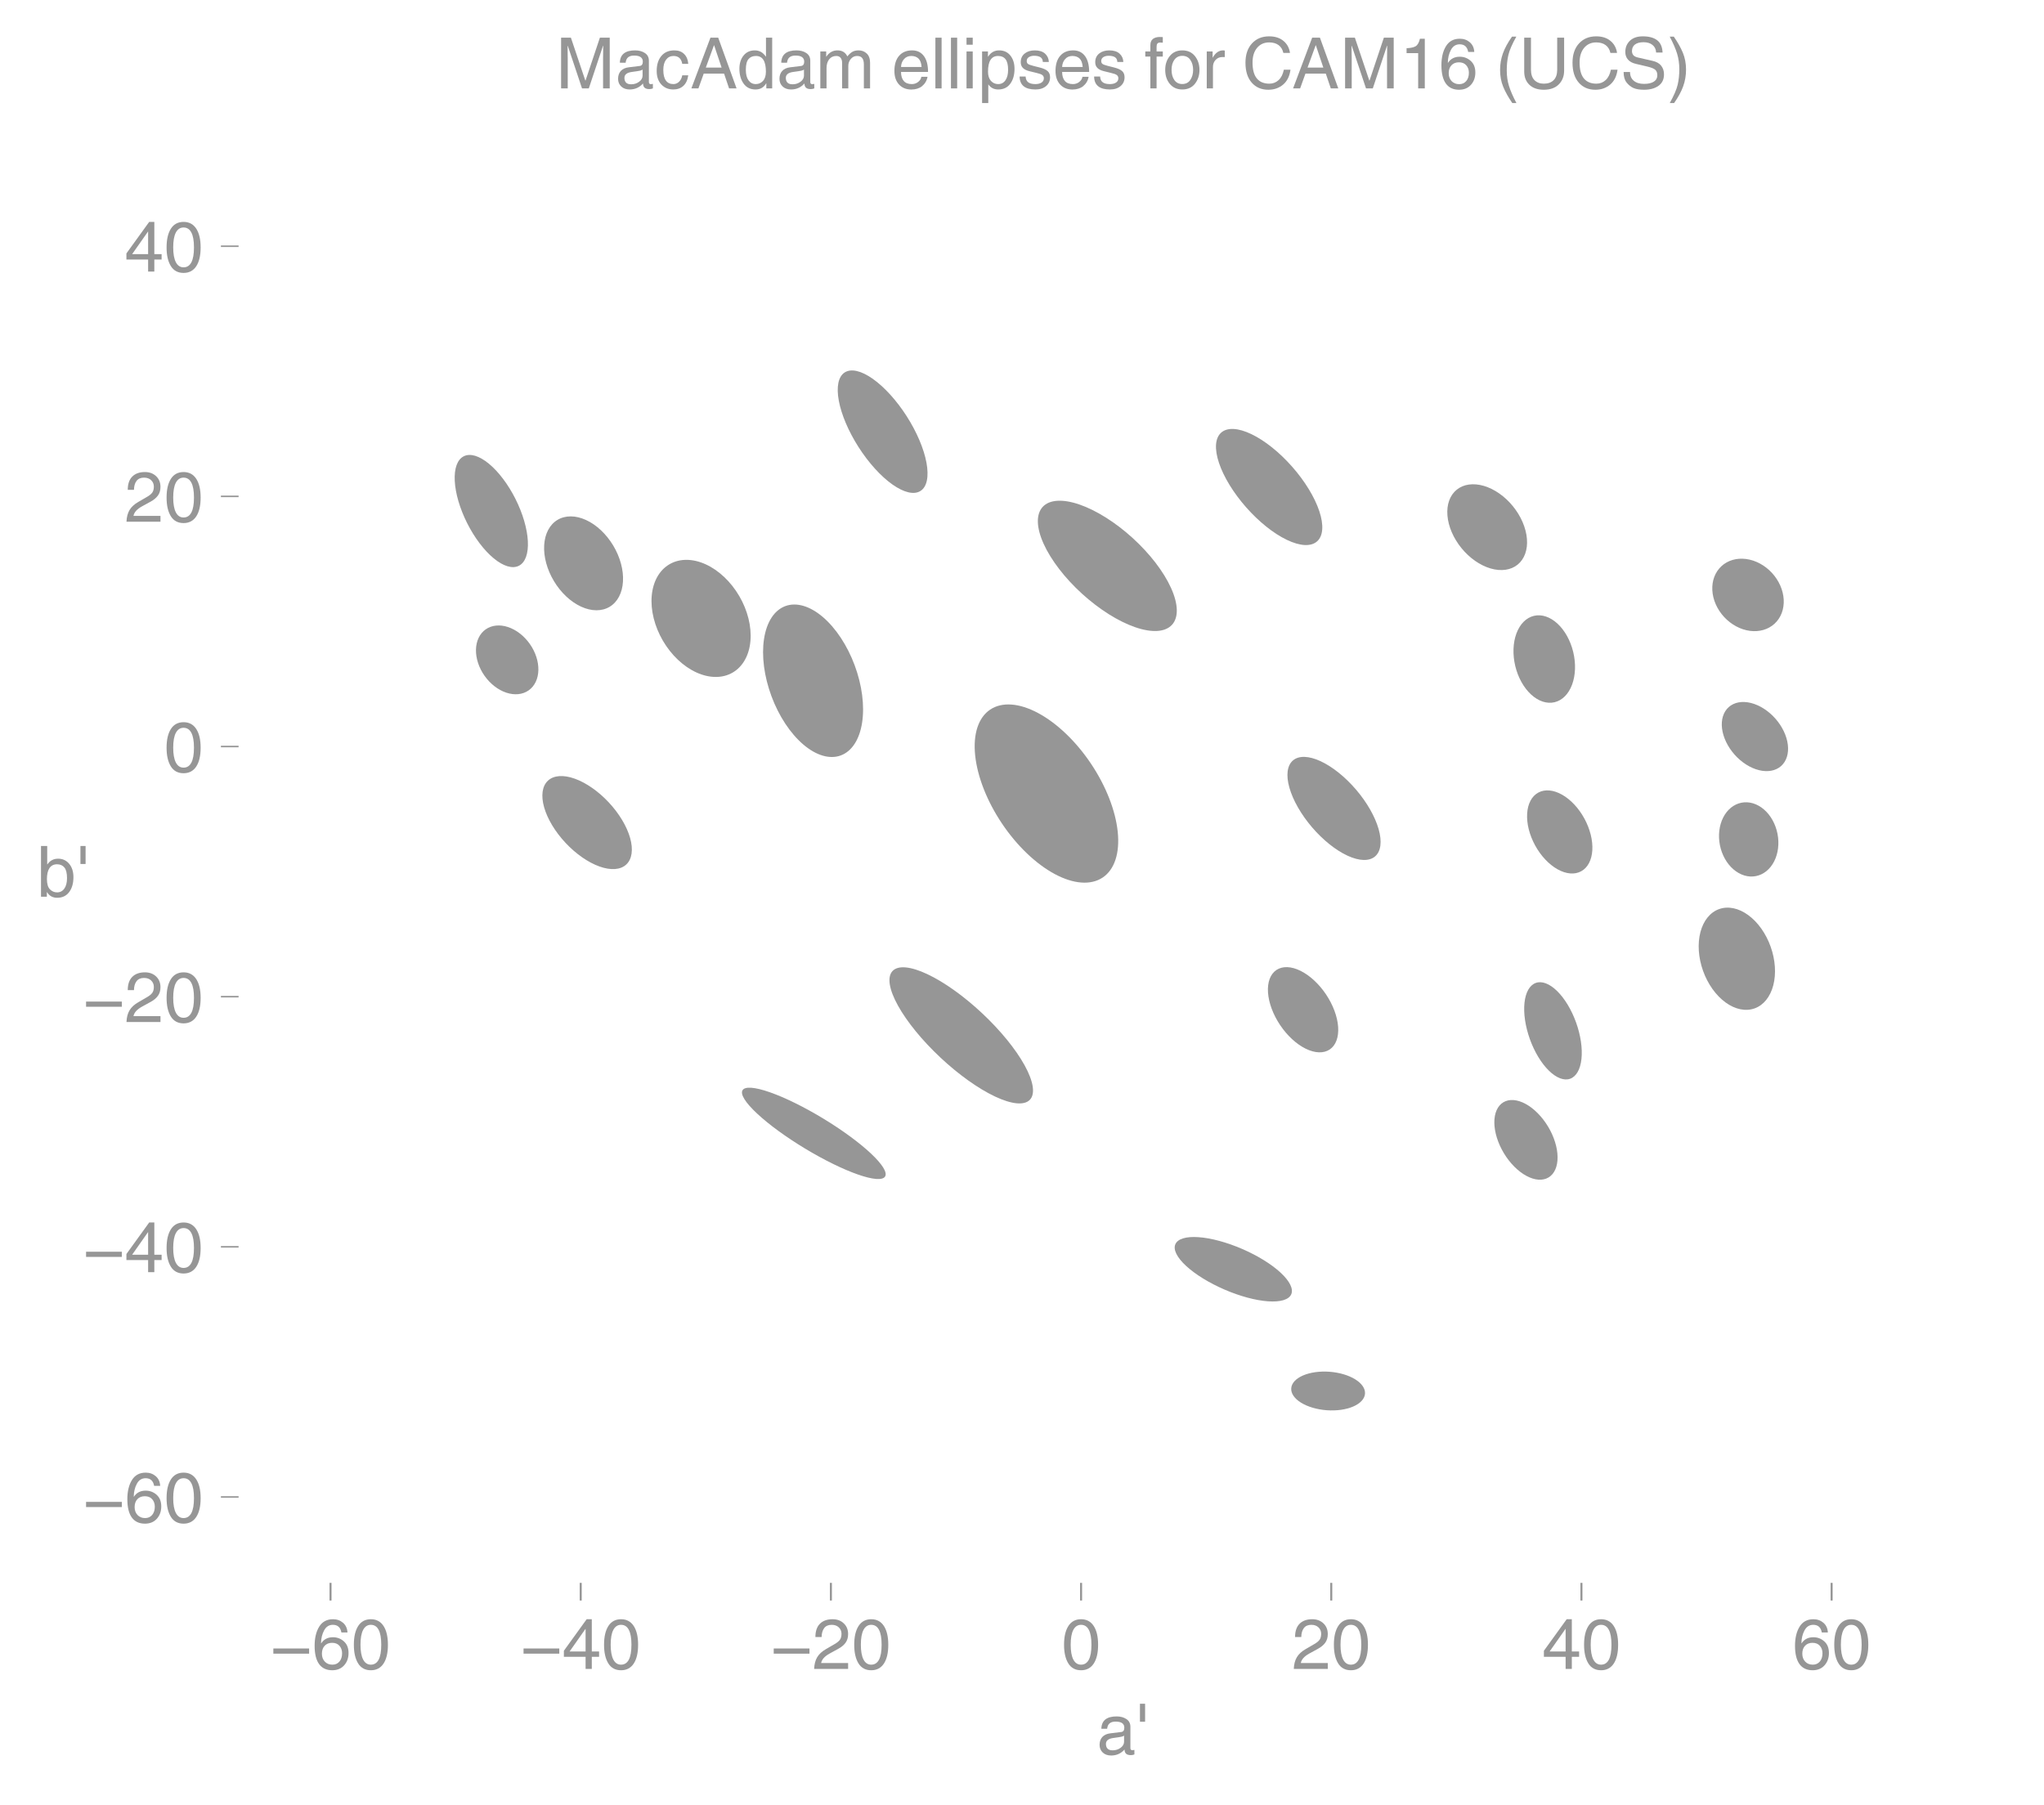 <svg height="476.965" viewBox="0 0 404.94 357.724" width="539.92" xmlns="http://www.w3.org/2000/svg" xmlns:xlink="http://www.w3.org/1999/xlink"><defs><style>*{stroke-linecap:butt;stroke-linejoin:round}</style></defs><g id="figure_1"><path d="M0 357.724h404.94V0H0z" fill="none" id="patch_1"/><g id="axes_1"><path d="M47.265 313.628H397.74V47.516H47.265z" fill="none" id="patch_2"/><path clip-path="url(#p25e12b7041)" d="M145.153 133.26c2.008-1.172 3.273-3.426 3.519-6.267.245-2.84-.55-6.035-2.21-8.88-1.661-2.845-4.052-5.11-6.645-6.293-2.594-1.184-5.179-1.19-7.186-.019-2.008 1.171-3.273 3.426-3.518 6.266-.246 2.84.55 6.035 2.21 8.88 1.66 2.846 4.05 5.11 6.644 6.293 2.594 1.184 5.179 1.19 7.186.02z" fill="#969696" id="patch_3"/><path clip-path="url(#p25e12b7041)" d="M347.873 173.59c1.513-.3 2.812-1.353 3.612-2.928.8-1.575 1.035-3.543.654-5.47-.381-1.929-1.348-3.66-2.687-4.811-1.34-1.152-2.942-1.631-4.454-1.332-1.513.299-2.812 1.352-3.612 2.927-.8 1.575-1.035 3.543-.654 5.471.381 1.928 1.348 3.659 2.687 4.81 1.34 1.152 2.942 1.631 4.454 1.332z" fill="#969696" id="patch_4"/><path clip-path="url(#p25e12b7041)" d="M166.576 149.679c2.186-.812 3.703-3.15 4.218-6.499.515-3.348-.015-7.434-1.473-11.357-1.458-3.923-3.725-7.363-6.301-9.563-2.577-2.2-5.253-2.979-7.438-2.167-2.186.813-3.704 3.15-4.218 6.499-.515 3.348.015 7.434 1.473 11.357 1.457 3.923 3.724 7.363 6.3 9.563 2.577 2.2 5.253 2.98 7.439 2.167z" fill="#969696" id="patch_5"/><path clip-path="url(#p25e12b7041)" d="M120.782 120.226c1.557-.935 2.506-2.739 2.638-5.014.132-2.275-.564-4.836-1.935-7.119-1.37-2.283-3.304-4.1-5.374-5.054-2.07-.953-4.109-.963-5.666-.028-1.557.936-2.506 2.74-2.638 5.015-.132 2.275.564 4.836 1.935 7.118 1.37 2.283 3.304 4.101 5.374 5.054 2.07.953 4.109.963 5.666.028z" fill="#969696" id="patch_6"/><path clip-path="url(#p25e12b7041)" d="M307.982 139.139c1.524-.365 2.77-1.616 3.462-3.479.694-1.862.778-4.184.235-6.453-.544-2.27-1.67-4.3-3.131-5.648-1.461-1.346-3.138-1.898-4.662-1.534-1.523.365-2.769 1.616-3.462 3.479-.693 1.862-.777 4.184-.234 6.453.543 2.27 1.67 4.3 3.13 5.648 1.462 1.346 3.139 1.898 4.662 1.534z" fill="#969696" id="patch_7"/><path clip-path="url(#p25e12b7041)" d="M102.791 112.104c1.268-.638 1.91-2.394 1.783-4.88-.127-2.485-1.011-5.498-2.458-8.375-1.448-2.877-3.34-5.384-5.26-6.967-1.92-1.583-3.712-2.114-4.98-1.476-1.269.638-1.91 2.393-1.784 4.878.127 2.486 1.011 5.5 2.459 8.377 1.447 2.877 3.34 5.383 5.26 6.966 1.92 1.584 3.712 2.115 4.98 1.477z" fill="#969696" id="patch_8"/><path clip-path="url(#p25e12b7041)" d="M352.856 151.783c1.07-.949 1.549-2.474 1.333-4.24-.216-1.767-1.11-3.63-2.484-5.18-1.375-1.55-3.118-2.659-4.846-3.084-1.729-.425-3.3-.13-4.37.818-1.07.949-1.549 2.475-1.333 4.241.216 1.767 1.11 3.63 2.484 5.18 1.375 1.549 3.118 2.658 4.846 3.083 1.729.425 3.3.13 4.37-.818z" fill="#969696" id="patch_9"/><path clip-path="url(#p25e12b7041)" d="M182.367 97.272c1.266-.81 1.689-2.823 1.176-5.597-.513-2.774-1.92-6.082-3.911-9.195-1.992-3.114-4.405-5.778-6.708-7.407-2.303-1.63-4.308-2.09-5.574-1.28-1.265.81-1.688 2.823-1.175 5.597.513 2.773 1.92 6.081 3.911 9.195 1.991 3.113 4.404 5.778 6.707 7.407 2.303 1.629 4.309 2.09 5.574 1.28z" fill="#969696" id="patch_10"/><path clip-path="url(#p25e12b7041)" d="M159.427 227.538c3.746 2.267 7.527 4.127 10.513 5.172 2.986 1.045 4.932 1.189 5.41.4.477-.79-.554-2.446-2.864-4.607-2.31-2.16-5.713-4.647-9.458-6.914-3.745-2.266-7.527-4.127-10.513-5.171-2.986-1.045-4.932-1.19-5.409-.4-.477.789.553 2.446 2.863 4.606 2.31 2.16 5.713 4.648 9.458 6.914z" fill="#969696" id="patch_11"/><path clip-path="url(#p25e12b7041)" d="M313.25 172.634c1.295-.706 2.089-2.204 2.207-4.165.118-1.96-.45-4.223-1.577-6.29s-2.722-3.77-4.435-4.731c-1.712-.963-3.401-1.107-4.696-.401-1.294.706-2.087 2.204-2.205 4.165-.119 1.96.449 4.223 1.576 6.29s2.723 3.77 4.435 4.732c1.712.962 3.402 1.106 4.696.4z" fill="#969696" id="patch_12"/><path clip-path="url(#p25e12b7041)" d="M232.19 123.795c1.331-1.462 1.259-4.094-.203-7.317-1.461-3.223-4.192-6.774-7.59-9.87-3.4-3.096-7.188-5.485-10.533-6.64-3.345-1.156-5.973-.984-7.304.478-1.332 1.462-1.26 4.094.202 7.317s4.192 6.774 7.591 9.87c3.399 3.096 7.188 5.485 10.532 6.64 3.345 1.156 5.973.984 7.305-.478z" fill="#969696" id="patch_13"/><path clip-path="url(#p25e12b7041)" d="M256.151 150.672c-1.156.99-1.409 2.94-.7 5.423.707 2.482 2.316 5.294 4.473 7.816 2.157 2.522 4.686 4.548 7.029 5.631 2.343 1.084 4.309 1.137 5.465.148 1.157-.989 1.409-2.94.701-5.422-.708-2.483-2.317-5.295-4.474-7.816-2.157-2.522-4.686-4.548-7.029-5.632-2.343-1.084-4.309-1.137-5.465-.148z" fill="#969696" id="patch_14"/><path clip-path="url(#p25e12b7041)" d="M186.31 209.547c3.61 3.38 7.507 6.16 10.832 7.726 3.326 1.565 5.808 1.79 6.901.623s.707-3.63-1.072-6.846c-1.78-3.216-4.808-6.922-8.418-10.303-3.61-3.381-7.507-6.16-10.832-7.726-3.325-1.566-5.808-1.79-6.901-.623s-.707 3.63 1.073 6.845c1.78 3.216 4.808 6.923 8.417 10.304z" fill="#969696" id="patch_15"/><path clip-path="url(#p25e12b7041)" d="M124.074 171.29c1.137-1.062 1.41-2.956.757-5.264-.651-2.308-2.174-4.842-4.232-7.044-2.059-2.202-4.484-3.892-6.743-4.698-2.26-.806-4.167-.662-5.304.4-1.136 1.063-1.408 2.956-.757 5.265.652 2.308 2.175 4.842 4.233 7.044s4.484 3.892 6.743 4.698c2.259.806 4.167.662 5.303-.4z" fill="#969696" id="patch_16"/><path clip-path="url(#p25e12b7041)" d="M242.592 255.518c3.044 1.315 6.148 2.151 8.627 2.325 2.479.174 4.131-.33 4.593-1.398.461-1.069-.306-2.616-2.132-4.301-1.827-1.685-4.564-3.37-7.608-4.685-3.044-1.315-6.148-2.151-8.627-2.325-2.479-.174-4.131.33-4.593 1.398-.461 1.069.306 2.616 2.132 4.301 1.827 1.685 4.564 3.371 7.608 4.685z" fill="#969696" id="patch_17"/><path clip-path="url(#p25e12b7041)" d="M306.791 233.297c1.161-.699 1.803-2.153 1.783-4.043-.02-1.89-.698-4.062-1.886-6.036-1.189-1.974-2.79-3.59-4.451-4.492-1.661-.902-3.247-1.016-4.408-.317-1.161.7-1.802 2.154-1.783 4.044.02 1.89.698 4.061 1.886 6.036 1.189 1.974 2.79 3.59 4.451 4.491 1.661.902 3.247 1.016 4.408.317z" fill="#969696" id="patch_18"/><path clip-path="url(#p25e12b7041)" d="M262.833 279.424c1.938.143 3.826-.12 5.25-.734 1.422-.613 2.264-1.526 2.339-2.537.075-1.01-.623-2.037-1.94-2.853-1.318-.817-3.147-1.356-5.085-1.5-1.937-.143-3.826.121-5.25.734-1.422.614-2.264 1.526-2.339 2.537-.075 1.011.623 2.038 1.94 2.854 1.318.816 3.147 1.355 5.085 1.499z" fill="#969696" id="patch_19"/><path clip-path="url(#p25e12b7041)" d="M347.597 199.805c1.777-.633 3.11-2.277 3.71-4.57.597-2.293.411-5.048-.52-7.657-.93-2.61-2.527-4.862-4.441-6.26-1.914-1.397-3.987-1.826-5.763-1.193-1.777.633-3.111 2.277-3.71 4.57-.598 2.293-.411 5.048.519 7.657.93 2.61 2.528 4.861 4.442 6.26 1.913 1.397 3.987 1.826 5.763 1.193z" fill="#969696" id="patch_20"/><path clip-path="url(#p25e12b7041)" d="M300.667 111.87c1.352-1.1 2.012-2.937 1.835-5.107-.176-2.169-1.175-4.493-2.777-6.46-1.602-1.968-3.675-3.418-5.763-4.03-2.089-.613-4.022-.34-5.374.761-1.352 1.1-2.012 2.938-1.835 5.107.176 2.17 1.176 4.494 2.777 6.461 1.602 1.967 3.675 3.417 5.763 4.03 2.089.613 4.022.339 5.374-.762z" fill="#969696" id="patch_21"/><path clip-path="url(#p25e12b7041)" d="M218.459 173.872c2.34-1.569 3.412-4.826 2.977-9.055-.435-4.229-2.34-9.084-5.295-13.495-2.956-4.412-6.722-8.021-10.467-10.032-3.746-2.01-7.165-2.259-9.506-.69-2.342 1.568-3.413 4.825-2.978 9.054.435 4.229 2.34 9.084 5.296 13.496 2.955 4.412 6.72 8.02 10.466 10.031 3.746 2.01 7.165 2.26 9.507.69z" fill="#969696" id="patch_22"/><path clip-path="url(#p25e12b7041)" d="M341.576 122.26c1.398 1.508 3.237 2.494 5.112 2.739 1.876.245 3.633-.27 4.887-1.432 1.254-1.162 1.9-2.875 1.799-4.764-.103-1.888-.946-3.797-2.344-5.305-1.398-1.509-3.237-2.494-5.112-2.74-1.875-.245-3.633.27-4.887 1.432-1.253 1.162-1.9 2.876-1.798 4.764.102 1.888.945 3.797 2.343 5.306z" fill="#969696" id="patch_23"/><path clip-path="url(#p25e12b7041)" d="M104.738 136.785c1.188-.838 1.879-2.279 1.92-4.004.04-1.726-.572-3.595-1.702-5.197-1.13-1.602-2.687-2.805-4.326-3.345-1.64-.54-3.228-.372-4.416.467-1.188.838-1.879 2.279-1.92 4.004-.04 1.726.572 3.595 1.702 5.197 1.13 1.602 2.687 2.805 4.326 3.345 1.64.54 3.228.372 4.416-.467z" fill="#969696" id="patch_24"/><path clip-path="url(#p25e12b7041)" d="M263.436 207.941c1.204-.808 1.803-2.413 1.664-4.46-.14-2.048-1.005-4.372-2.406-6.46-1.4-2.087-3.223-3.768-5.066-4.673-1.842-.905-3.554-.959-4.758-.15-1.205.808-1.803 2.413-1.664 4.46.14 2.048 1.004 4.372 2.406 6.46 1.4 2.087 3.223 3.768 5.065 4.673 1.843.905 3.555.959 4.759.15z" fill="#969696" id="patch_25"/><path clip-path="url(#p25e12b7041)" d="M311.068 213.74c1.214-.436 2.02-1.854 2.241-3.942.22-2.088-.163-4.675-1.066-7.193-.903-2.517-2.252-4.758-3.749-6.23-1.497-1.472-3.02-2.055-4.235-1.619-1.215.436-2.021 1.854-2.242 3.942-.22 2.088.163 4.676 1.066 7.193.903 2.517 2.252 4.759 3.75 6.23 1.497 1.472 3.02 2.055 4.235 1.62z" fill="#969696" id="patch_26"/><path clip-path="url(#p25e12b7041)" d="M260.923 107.272c1.21-1.065 1.37-3.223.446-5.998-.925-2.774-2.86-5.94-5.377-8.798-2.518-2.859-5.414-5.177-8.05-6.445-2.635-1.268-4.796-1.382-6.006-.316-1.21 1.065-1.37 3.223-.445 5.998.925 2.775 2.86 5.94 5.377 8.799 2.518 2.858 5.413 5.177 8.05 6.444 2.635 1.268 4.796 1.382 6.005.316z" fill="#969696" id="patch_27"/><g id="matplotlib.axis_1"><g id="xtick_1"><g id="line2d_1"><defs><path d="M0 0v3.5" id="m1e706549aa" stroke="#969696" stroke-width=".4"/></defs><use x="65.482" xlink:href="#m1e706549aa" y="313.628" fill="#969696" stroke="#969696" stroke-width=".4"/></g><g transform="matrix(.14 0 0 -.14 53.595 330.678)" fill="#969696" id="text_1"><defs><path d="M54.594 21.578H4v7.328h50.594z" id="HelveticaWorld-Regular-8722"/><path d="M14.11 21.578q0-6.875 4.093-11.234Q22.313 6 28.906 6q6.297 0 10.032 4.438 3.734 4.453 3.734 11.687 0 6.297-3.688 10.547-3.687 4.25-10.468 4.25-6.594 0-10.5-4.156-3.907-4.157-3.907-11.188zM41.702 51.61q-.984 5.375-3.984 8.078-3 2.72-8.125 2.72-8.11 0-12.36-7.923-4.25-7.906-4.343-18.109l.203-.188q5.61 8.641 16.687 8.641 8.844 0 15.438-5.86 6.593-5.859 6.593-16.452 0-10.5-6.25-17.47-6.25-6.952-16.843-6.952-12.219 0-18.563 8.687-6.344 8.703-6.344 25.938 0 16.593 6.485 27.093 6.5 10.5 19.484 10.5 8.407 0 14.219-5.015 5.813-5 6.297-13.688z" id="HelveticaWorld-Regular-54"/><path d="M42.484 34.188q0 14.109-3.734 21.156-3.734 7.062-10.969 7.062-7.078 0-10.89-7.062-3.797-7.047-3.797-21.157 0-13.671 3.75-20.937Q20.609 6 27.78 6q7.235 0 10.969 7 3.734 7.016 3.734 21.188zm9.422 0q0-17.297-6.25-26.704-6.25-9.39-17.875-9.39-12.062 0-18.062 9.734-6 9.75-6 26.36 0 17.03 6.14 26.578 6.157 9.547 17.922 9.547 11.625 0 17.875-9.5t6.25-26.626z" id="HelveticaWorld-Regular-48"/></defs><use xlink:href="#HelveticaWorld-Regular-8722"/><use x="58.594" xlink:href="#HelveticaWorld-Regular-54"/><use x="114.209" xlink:href="#HelveticaWorld-Regular-48"/></g></g><g id="xtick_2"><use x="115.046" xlink:href="#m1e706549aa" y="313.628" fill="#969696" stroke="#969696" stroke-width=".4" id="line2d_2"/><g transform="matrix(.14 0 0 -.14 103.16 330.678)" fill="#969696" id="text_2"><defs><path d="M10.594 24.703h22.61v31.89h-.188zM42 17.093V0h-8.797v17.094H2.484v8.593L34.72 70.314H42v-45.61h10.297v-7.61z" id="HelveticaWorld-Regular-52"/></defs><use xlink:href="#HelveticaWorld-Regular-8722"/><use x="58.594" xlink:href="#HelveticaWorld-Regular-52"/><use x="114.209" xlink:href="#HelveticaWorld-Regular-48"/></g></g><g id="xtick_3"><use x="164.61" xlink:href="#m1e706549aa" y="313.628" fill="#969696" stroke="#969696" stroke-width=".4" id="line2d_3"/><g transform="matrix(.14 0 0 -.14 152.723 330.678)" fill="#969696" id="text_3"><defs><path d="M4.39 45.125q0 12.39 6.391 18.781 6.406 6.407 17.938 6.407 9.656 0 15.812-5.86 6.157-5.86 6.157-15.14 0-7.22-3.547-12.188-3.532-4.953-10.422-8.703l-12.11-6.64Q13.922 15.921 12.5 8.296h38.188V0H2.593q.39 9.906 4.297 16.5 3.906 6.594 12.203 11.375l12.593 7.328q5.032 2.89 7.329 5.984 2.297 3.094 2.297 8.516 0 5.375-3.766 9.031-3.75 3.672-10.156 3.672-7.078 0-10.594-4.672-3.516-4.656-3.61-12.609z" id="HelveticaWorld-Regular-50"/></defs><use xlink:href="#HelveticaWorld-Regular-8722"/><use x="58.594" xlink:href="#HelveticaWorld-Regular-50"/><use x="114.209" xlink:href="#HelveticaWorld-Regular-48"/></g></g><g id="xtick_4"><use x="214.174" xlink:href="#m1e706549aa" y="313.628" fill="#969696" stroke="#969696" stroke-width=".4" id="line2d_4"/><use xlink:href="#HelveticaWorld-Regular-48" transform="matrix(.14 0 0 -.14 210.281 330.678)" fill="#969696" id="text_4"/></g><g id="xtick_5"><use x="263.738" xlink:href="#m1e706549aa" y="313.628" fill="#969696" stroke="#969696" stroke-width=".4" id="line2d_5"/><g transform="matrix(.14 0 0 -.14 255.953 330.678)" fill="#969696" id="text_5"><use xlink:href="#HelveticaWorld-Regular-50"/><use x="55.615" xlink:href="#HelveticaWorld-Regular-48"/></g></g><g id="xtick_6"><use x="313.302" xlink:href="#m1e706549aa" y="313.628" fill="#969696" stroke="#969696" stroke-width=".4" id="line2d_6"/><g transform="matrix(.14 0 0 -.14 305.517 330.678)" fill="#969696" id="text_6"><use xlink:href="#HelveticaWorld-Regular-52"/><use x="55.615" xlink:href="#HelveticaWorld-Regular-48"/></g></g><g id="xtick_7"><use x="362.866" xlink:href="#m1e706549aa" y="313.628" fill="#969696" stroke="#969696" stroke-width=".4" id="line2d_7"/><g transform="matrix(.14 0 0 -.14 355.081 330.678)" fill="#969696" id="text_7"><use xlink:href="#HelveticaWorld-Regular-54"/><use x="55.615" xlink:href="#HelveticaWorld-Regular-48"/></g></g><g transform="matrix(.14 0 0 -.14 217.32 347.625)" fill="#969696" id="text_8"><defs><path d="M38.375 26.703q-.969-1.015-3.828-1.656-2.86-.625-10.672-1.656-5.766-.688-8.469-2.844-2.703-2.14-2.703-5.656 0-4.297 2.281-6.688 2.297-2.39 7.329-2.39 6.296 0 11.171 3.578 4.891 3.593 4.891 8.718zM6.203 36.375q.297 8.844 5.734 13.14 5.454 4.297 15.844 4.297 8.297 0 13.907-3.765 5.624-3.75 5.624-10.844V9.078Q47.313 6 50.094 6q1.125 0 2.89.39V0Q50.594-.984 48-.984q-4.5 0-6.703 1.921-2.188 1.938-2.281 6.047-7.516-8.5-18.891-8.5-7.422 0-11.922 4.204Q3.72 6.89 3.72 13.624q0 6.89 3.906 11.125Q11.531 29 19 29.89l15.516 1.891q4.203.64 4.203 6.203 0 4.11-3.047 6.297-3.047 2.203-9.25 2.203-5.516 0-8.485-2.437-2.953-2.438-3.53-7.672z" id="HelveticaWorld-Regular-97"/><path d="M5.906 71.781h7.282V46.297H5.905z" id="HelveticaWorld-Regular-39"/></defs><use xlink:href="#HelveticaWorld-Regular-97"/><use x="54.932" xlink:href="#HelveticaWorld-Regular-39"/></g></g><g id="matplotlib.axis_2"><g id="ytick_1"><g id="line2d_8"><defs><path d="M0 0h-3.5" id="m77b5c82580" stroke="#969696" stroke-width=".3"/></defs><use x="47.265" xlink:href="#m77b5c82580" y="296.607" fill="#969696" stroke="#969696" stroke-width=".3"/></g><g transform="matrix(.14 0 0 -.14 16.492 301.631)" fill="#969696" id="text_9"><use xlink:href="#HelveticaWorld-Regular-8722"/><use x="58.594" xlink:href="#HelveticaWorld-Regular-54"/><use x="114.209" xlink:href="#HelveticaWorld-Regular-48"/></g></g><g id="ytick_2"><use x="47.265" xlink:href="#m77b5c82580" y="247.043" fill="#969696" stroke="#969696" stroke-width=".3" id="line2d_9"/><g transform="matrix(.14 0 0 -.14 16.492 252.067)" fill="#969696" id="text_10"><use xlink:href="#HelveticaWorld-Regular-8722"/><use x="58.594" xlink:href="#HelveticaWorld-Regular-52"/><use x="114.209" xlink:href="#HelveticaWorld-Regular-48"/></g></g><g id="ytick_3"><use x="47.265" xlink:href="#m77b5c82580" y="197.478" fill="#969696" stroke="#969696" stroke-width=".3" id="line2d_10"/><g transform="matrix(.14 0 0 -.14 16.492 202.503)" fill="#969696" id="text_11"><use xlink:href="#HelveticaWorld-Regular-8722"/><use x="58.594" xlink:href="#HelveticaWorld-Regular-50"/><use x="114.209" xlink:href="#HelveticaWorld-Regular-48"/></g></g><g id="ytick_4"><use x="47.265" xlink:href="#m77b5c82580" y="147.914" fill="#969696" stroke="#969696" stroke-width=".3" id="line2d_11"/><use xlink:href="#HelveticaWorld-Regular-48" transform="matrix(.14 0 0 -.14 32.48 152.94)" fill="#969696" id="text_12"/></g><g id="ytick_5"><use x="47.265" xlink:href="#m77b5c82580" y="98.35" fill="#969696" stroke="#969696" stroke-width=".3" id="line2d_12"/><g transform="matrix(.14 0 0 -.14 24.695 103.375)" fill="#969696" id="text_13"><use xlink:href="#HelveticaWorld-Regular-50"/><use x="55.615" xlink:href="#HelveticaWorld-Regular-48"/></g></g><g id="ytick_6"><use x="47.265" xlink:href="#m77b5c82580" y="48.786" fill="#969696" stroke="#969696" stroke-width=".3" id="line2d_13"/><g transform="matrix(.14 0 0 -.14 24.695 53.81)" fill="#969696" id="text_14"><use xlink:href="#HelveticaWorld-Regular-52"/><use x="55.615" xlink:href="#HelveticaWorld-Regular-48"/></g></g><g transform="matrix(.14 0 0 -.14 7.2 177.674)" fill="#969696" id="text_15"><defs><path d="M43.406 26.313q0 10.5-3.718 15.046-3.704 4.547-10.579 4.547-6.984-.11-10.562-5.453Q14.984 35.11 14.984 25q0-10.297 4.297-14.594Q23.578 6.11 29.297 6.11q6.5 0 10.297 5.344 3.812 5.344 3.812 14.86zM6.594 0v71.781h8.781V45.703h.203q5.61 8.11 15.14 8.11 9.766 0 15.766-7.25t6-18.876q0-13.093-6.062-21.156Q40.375-1.516 29.5-1.516q-9.578 0-14.406 8.016h-.203V0z" id="HelveticaWorld-Regular-98"/></defs><use xlink:href="#HelveticaWorld-Regular-98"/><use x="56.494" xlink:href="#HelveticaWorld-Regular-39"/></g></g><g transform="matrix(.14 0 0 -.14 110.027 17.516)" fill="#969696" id="text_16"><defs><path d="M67.484 0v42.39q0 .829.094 8.126t.094 9.78h-.281L47.312 0h-9.609L17.578 60.203h-.297q0-3.61.094-10.297.11-6.687.11-7.515V0H8.108v71.781h13.86L42.39 11.078h.28l20.313 60.703h13.922V0z" id="HelveticaWorld-Regular-77"/><path d="M39.594 34.719q-1.89 11.187-12.39 11.187-6.5 0-10.454-5.203-3.953-5.203-3.953-14.484 0-10.11 3.656-15.11 3.672-5 10.64-5 4.688 0 8.11 3.438 3.422 3.437 4.39 8.953h8.5q-1.312-9.703-6.859-14.86-5.547-5.156-14.328-5.156-10.297 0-16.89 7.047-6.594 7.063-6.594 19.172 0 13.281 6.594 21.188 6.593 7.922 18.5 7.922 8.687 0 13.843-5.204 5.157-5.203 5.735-13.89z" id="HelveticaWorld-Regular-99"/><path d="M44 29.5L33.406 61.078h-.203L21.687 29.5zm-25.297-8.594L11.188 0h-9.97l27 71.781h10.985L65.187 0H54.594l-7.078 20.906z" id="HelveticaWorld-Regular-65"/><path d="M13.094 26.313q0-9.704 3.844-14.954 3.859-5.25 10.265-5.25 6.094 0 10.188 4.485 4.109 4.5 4.109 13.094 0 11.03-3.5 16.625-3.484 5.593-10.61 5.593-6.78 0-10.546-4.453-3.75-4.437-3.75-15.14zM50.39 0h-8.297v7.172h-.203q-4.97-8.688-15.078-8.688-10.891 0-16.86 8.297Q4 15.094 4 27.688q0 11.625 5.906 18.875 5.922 7.25 15.875 7.25 9.813 0 15.625-8.891l.203.594V71.78h8.782z" id="HelveticaWorld-Regular-100"/><path d="M6.594 52.297h8.297v-7.375h.203q5.906 8.89 15.812 8.89 9.813 0 13.922-8.5 3.75 4.594 7.266 6.547 3.515 1.953 8.703 1.953 6.781 0 11.484-4.453Q77 44.922 77 36.187V0h-8.781v33.797q0 6.094-2.297 9.094-2.297 3.015-7.422 3.015-5.172 0-8.75-4.203-3.563-4.203-3.563-9.812V0h-8.78v36.188q0 4.53-2.11 7.124-2.094 2.594-6.094 2.594-6.297 0-10.062-4.687-3.766-4.688-3.766-12.703V0H6.594z" id="HelveticaWorld-Regular-109"/><path d="M42.484 30.328q-.687 8.485-4.5 12.031-3.797 3.547-10.109 3.547-6.39 0-10.328-4.5-3.922-4.484-4.172-11.078zm8.391-13.922q-1.453-8.11-7.953-13.422-5.719-4.5-15.047-4.593-10.984.093-17.438 7.203Q4 12.704 4 24.704q0 13.78 6.64 21.437 6.641 7.672 18.47 7.672 10.593 0 16.546-7.922 5.953-7.907 5.953-22.594H13.375q0-8.203 3.813-12.703Q21 6.109 28.608 6.109q5.375 0 9.235 3.235 3.86 3.25 4.25 7.062z" id="HelveticaWorld-Regular-101"/><path d="M15.375 0H6.594v71.781h8.781z" id="HelveticaWorld-Regular-108"/><path d="M6.594 61.813v9.968h8.781v-9.969zM15.375 0H6.594v52.297h8.781z" id="HelveticaWorld-Regular-105"/><path d="M14.984 23.688q0-8.407 4.094-13 4.11-4.579 10.219-4.579 6.687 0 10.39 5.438 3.72 5.453 3.72 14.765 0 10.22-3.563 14.907-3.563 4.687-10.735 4.687-6.984 0-10.562-5.5-3.563-5.5-3.563-16.718zm-8.39 28.609h8.297v-7.375h.203q5.61 8.89 15.625 8.89 10.11 0 15.937-7.359 5.828-7.344 5.828-18.766 0-12.796-5.953-21Q40.578-1.515 29.5-1.515q-9.094 0-13.922 7.032h-.203v-26.22H6.594z" id="HelveticaWorld-Regular-112"/><path d="M36.078 37.406q-.187 4.688-3.344 6.735-3.14 2.047-9.047 2.047-4.296 0-7.359-1.907-3.047-1.89-3.047-5.468 0-2.829 1.797-4.172 1.813-1.344 7.828-2.86l8.688-2.187q7.906-2 11.297-5.11 3.406-3.093 3.406-8.656 0-7.719-5.64-12.531-5.641-4.813-15.063-4.813-11 0-16.64 4.563-5.626 4.578-5.735 13.75h8.5q.203-5.422 3.594-8.063 3.39-2.625 10.171-2.625 5.516 0 8.766 2.188 3.25 2.203 3.25 6.11 0 2.78-2.11 4.437-2.093 1.672-8.296 3.078l-10.203 2.5q-6.203 1.562-9.157 4.656-2.953 3.094-2.953 8.031 0 7.72 5.516 12.203 5.531 4.5 14.406 4.5 9.485 0 14.531-4.624 5.047-4.61 5.344-11.782z" id="HelveticaWorld-Regular-115"/><path d="M17.188 45.016V0H8.405v45.016H1.22v7.28h7.187v8.985q0 5.907 3.578 8.703 3.594 2.813 10.032 2.813 2.203 0 3.968-.188v-7.906q-1.562.188-3.578.188-2.922 0-4.078-1.438-1.14-1.437-1.14-4.656v-6.5h8.796v-7.281z" id="HelveticaWorld-Regular-102"/><path d="M12.703 26.219q0-8.735 3.953-14.375 3.953-5.64 11.219-5.64 7.531 0 11.438 5.905 3.906 5.907 3.906 14.11 0 8.297-3.907 14.078-3.906 5.797-11.437 5.797-6.969 0-11.078-5.453-4.094-5.438-4.094-14.422zm-8.984 0q0 11.672 6.484 19.625 6.5 7.968 17.672 7.968 11.438 0 17.875-8.062 6.453-8.047 6.453-19.531 0-11.516-6.406-19.625-6.39-8.11-17.922-8.11-11.078 0-17.625 7.86-6.531 7.86-6.531 19.875z" id="HelveticaWorld-Regular-111"/><path d="M15.375 0H6.594v52.297h8.297v-8.688h.203q5.703 10.203 14.687 10.203 1.422 0 2.297-.296V44.39h-3.266q-5.906 0-9.671-4.016-3.766-4-3.766-9.953z" id="HelveticaWorld-Regular-114"/><path d="M58.016 50.203q-1.625 7.313-6.782 11.094-5.14 3.797-13.343 3.797-10.594 0-17.047-7.703-6.438-7.688-6.438-20.766 0-15.14 6.094-22.547 6.11-7.39 17.688-7.39 7.609 0 13.093 5.046 5.5 5.063 7.407 14.688h9.421Q66.22 12.594 57.625 5.344t-20.906-7.25q-14.703 0-23.516 10.11Q4.391 18.311 4.391 36.28q0 17.328 9.203 27.36 9.203 10.047 24.297 10.047 12.5 0 20.265-6.454 7.766-6.437 9.235-17.03z" id="HelveticaWorld-Regular-67"/><path d="M35.89 0h-9.374v49.906H10.109v6.985q8.594.28 12.782 2.75Q27.094 62.109 29 70.313h6.89z" id="HelveticaWorld-Regular-49"/><path d="M29.781 73.297q-8.875-15.875-11.218-25.844-2.344-9.953-2.344-21.969 0-11.859 3.187-22.125Q22.61-6.89 29.891-20.703h-5.86Q15.72-8.593 11.25 2.187 6.781 12.985 6.781 26.125q0 12.36 4.047 23.563 4.063 11.203 12.86 23.609z" id="HelveticaWorld-Regular-40"/><path d="M64.11 71.781V25.203q0-11.922-7.547-19.515-7.532-7.594-21.36-7.594-12.89 0-20.234 7-7.344 7.015-7.344 18.781v47.906h9.563V26.61q0-9.906 4.953-14.922 4.953-5 13.265-5 8.875 0 13.875 5 5.016 5.016 5.016 14.735v45.36z" id="HelveticaWorld-Regular-85"/><path d="M50.39 50.781q-.296 6.844-5.109 10.719-4.797 3.875-12.656 3.875-7.922 0-12.172-3.25-4.234-3.234-4.234-9.344 0-3.265 1.843-5.61 1.86-2.343 6.641-3.468l20.516-4.687q8.297-1.813 12.297-6.875 4.015-5.047 4.015-12.313 0-10.64-7.812-16.187-7.813-5.547-20.313-5.547-9.531 0-15.031 2.437-5.484 2.453-9.734 7.766-4.25 5.328-4.25 14.89h9.093q0-8 5.313-12.406 5.328-4.39 14.5-4.39 8.89 0 13.844 3.156 4.953 3.156 4.953 8.953 0 5.281-2.953 7.89Q46.188 29 37.594 31l-15.469 3.625q-7.719 1.75-11.531 6.125Q6.78 45.125 6.78 51.516q0 9.672 6.516 15.922 6.531 6.25 18.203 6.25 13.172 0 20.328-5.5 7.156-5.485 7.688-17.407z" id="HelveticaWorld-Regular-83"/><path d="M3.516-20.703q8.796 15.922 11.14 25.86Q17 15.093 17 27.093q0 11.922-3.156 22.172T3.422 73.296h5.765q8.391-12.109 12.86-22.905 4.469-10.797 4.469-23.875 0-12.407-4.063-23.61-4.047-11.203-12.828-23.61z" id="HelveticaWorld-Regular-41"/></defs><use xlink:href="#HelveticaWorld-Regular-77"/><use x="85.01" xlink:href="#HelveticaWorld-Regular-97"/><use x="139.941" xlink:href="#HelveticaWorld-Regular-99"/><use x="191.211" xlink:href="#HelveticaWorld-Regular-65"/><use x="256.41" xlink:href="#HelveticaWorld-Regular-100"/><use x="313.393" xlink:href="#HelveticaWorld-Regular-97"/><use x="368.324" xlink:href="#HelveticaWorld-Regular-109"/><use x="451.332" xlink:href="#HelveticaWorld-Regular-32"/><use x="475.746" xlink:href="#HelveticaWorld-Regular-101"/><use x="531.166" xlink:href="#HelveticaWorld-Regular-108"/><use x="553.188" xlink:href="#HelveticaWorld-Regular-108"/><use x="575.209" xlink:href="#HelveticaWorld-Regular-105"/><use x="597.23" xlink:href="#HelveticaWorld-Regular-112"/><use x="653.725" xlink:href="#HelveticaWorld-Regular-115"/><use x="703.725" xlink:href="#HelveticaWorld-Regular-101"/><use x="759.145" xlink:href="#HelveticaWorld-Regular-115"/><use x="809.145" xlink:href="#HelveticaWorld-Regular-32"/><use x="833.559" xlink:href="#HelveticaWorld-Regular-102"/><use x="859.244" xlink:href="#HelveticaWorld-Regular-111"/><use x="915.152" xlink:href="#HelveticaWorld-Regular-114"/><use x="947.721" xlink:href="#HelveticaWorld-Regular-32"/><use x="972.135" xlink:href="#HelveticaWorld-Regular-67"/><use x="1042.699" xlink:href="#HelveticaWorld-Regular-65"/><use x="1109.398" xlink:href="#HelveticaWorld-Regular-77"/><use x="1194.408" xlink:href="#HelveticaWorld-Regular-49"/><use x="1250.023" xlink:href="#HelveticaWorld-Regular-54"/><use x="1305.639" xlink:href="#HelveticaWorld-Regular-32"/><use x="1330.053" xlink:href="#HelveticaWorld-Regular-40"/><use x="1363.354" xlink:href="#HelveticaWorld-Regular-85"/><use x="1434.936" xlink:href="#HelveticaWorld-Regular-67"/><use x="1507.25" xlink:href="#HelveticaWorld-Regular-83"/><use x="1573.461" xlink:href="#HelveticaWorld-Regular-41"/></g></g></g><defs><clipPath id="p25e12b7041"><path d="M47.265 47.516H397.74v266.112H47.265z"/></clipPath></defs></svg>